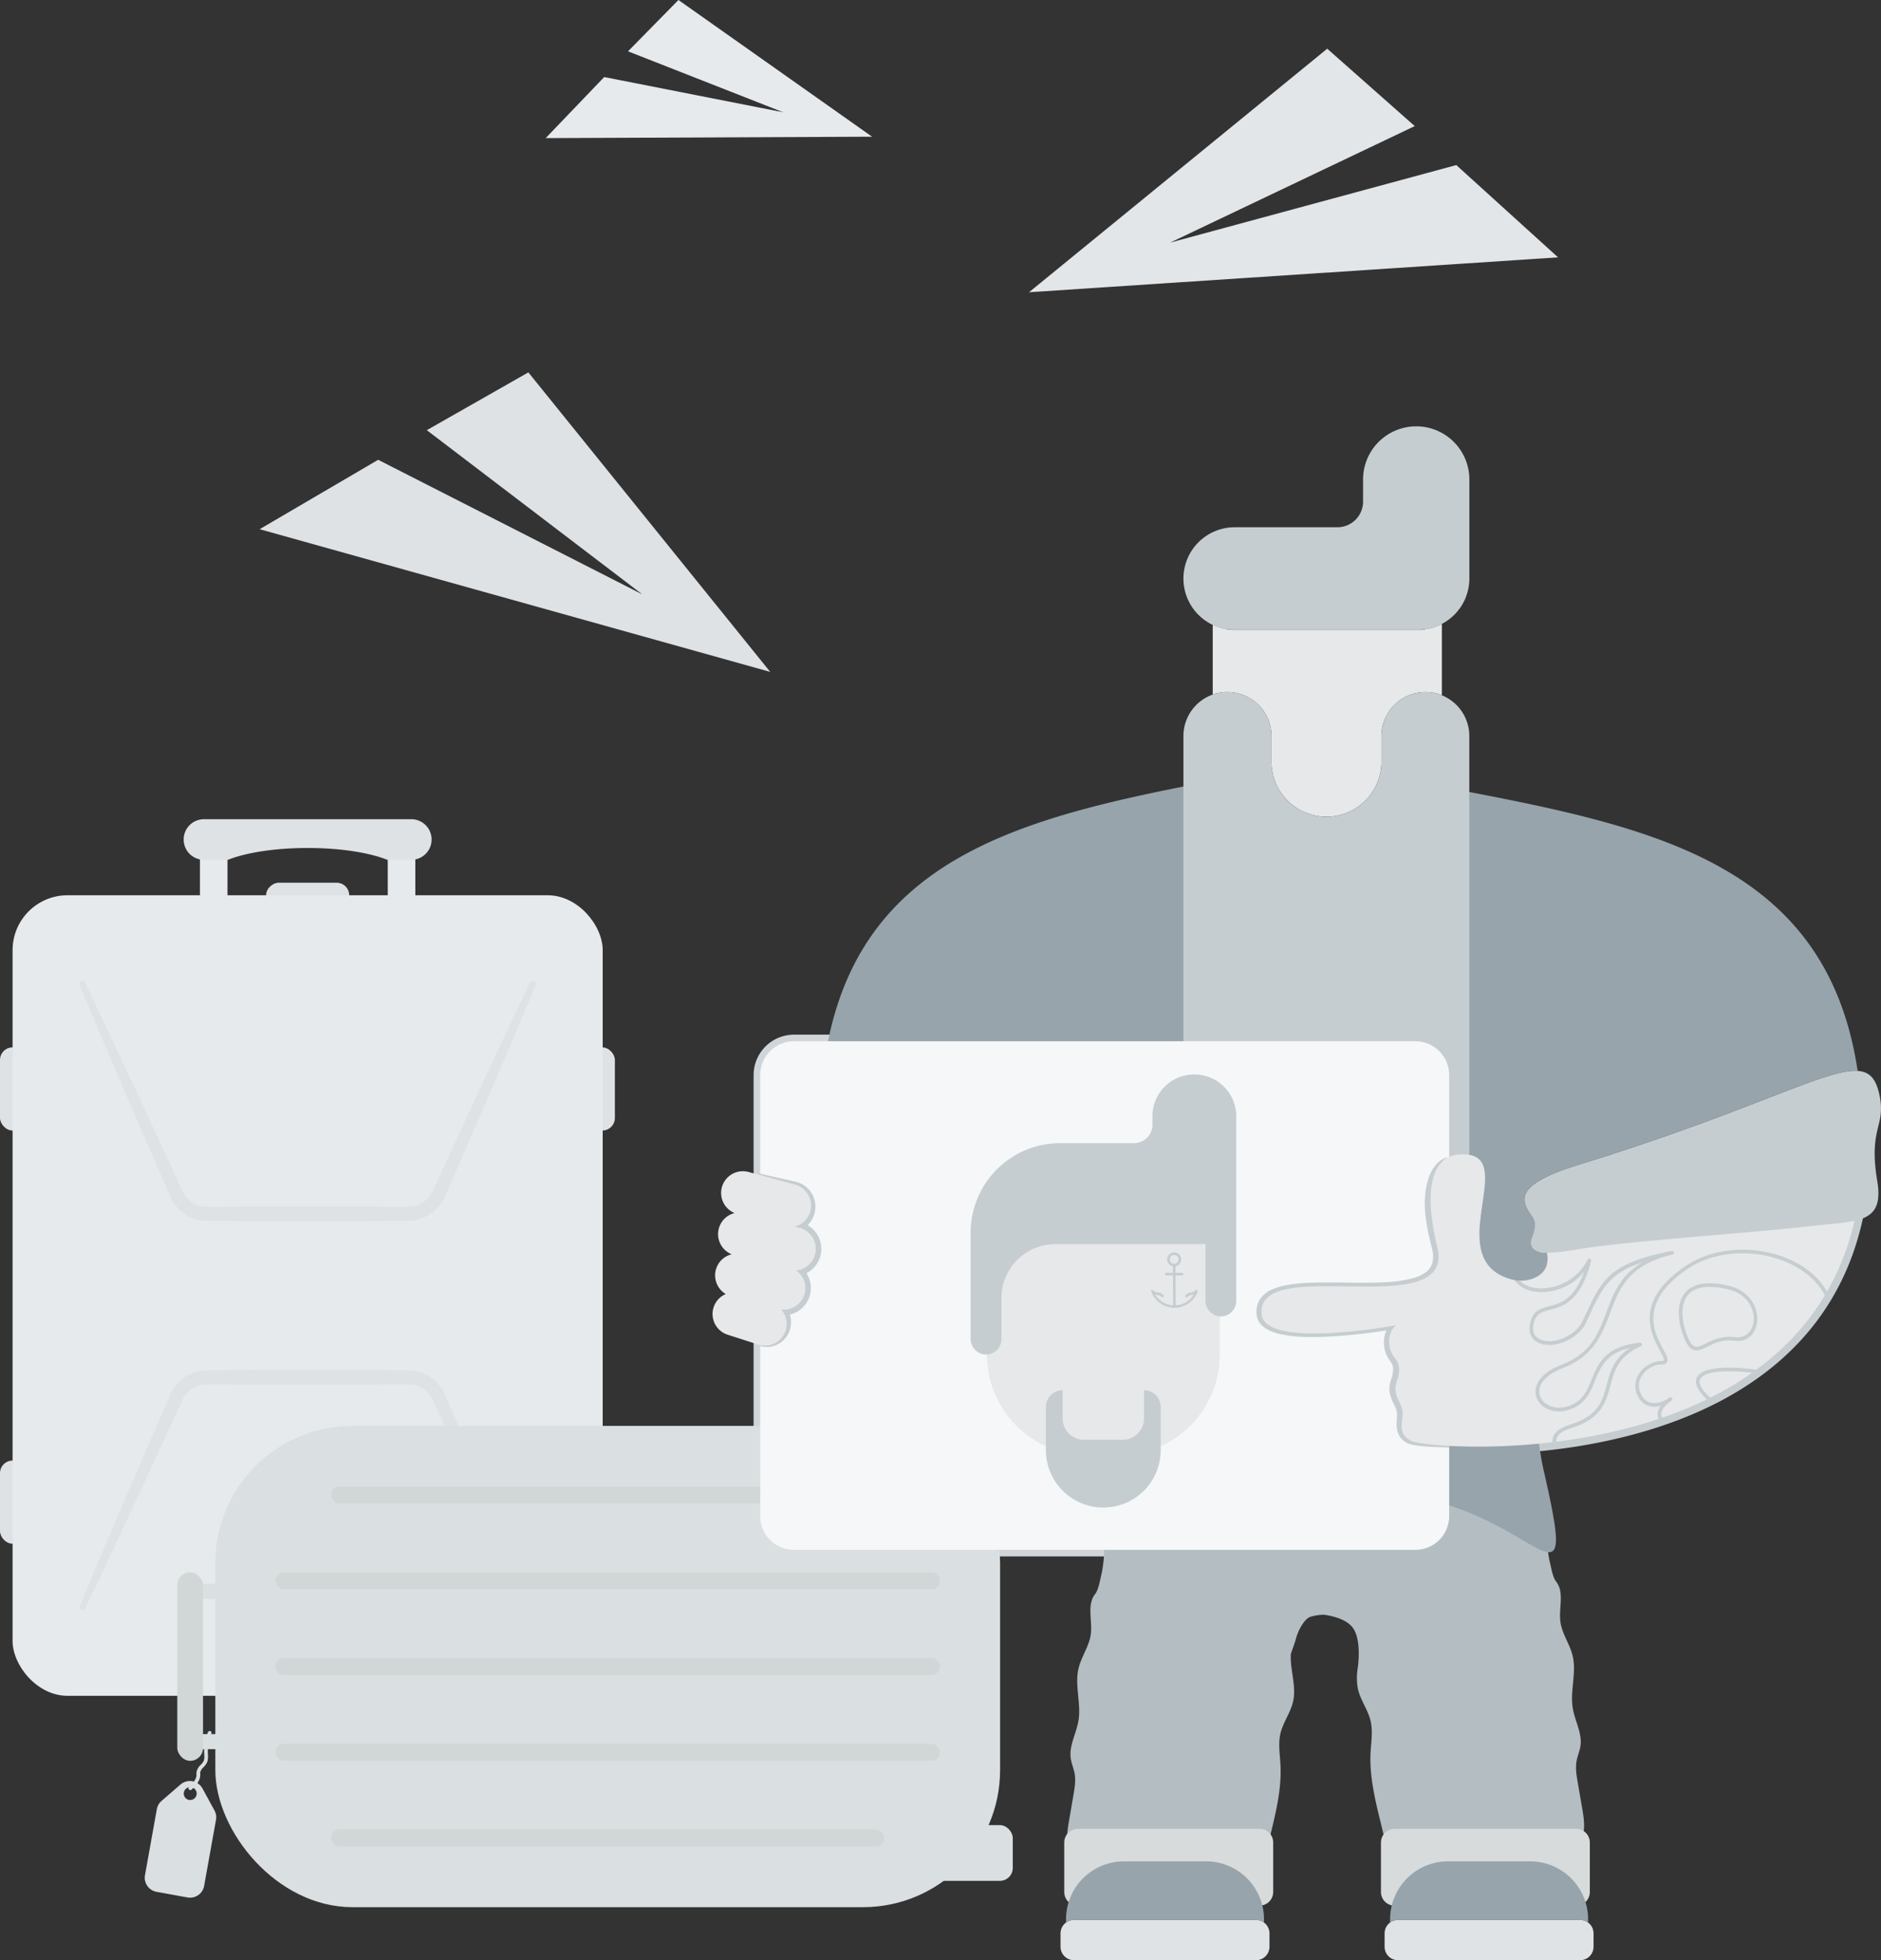 <svg xmlns="http://www.w3.org/2000/svg" viewBox="0 0 1001.52 1043.75"><rect x="0" y="0" width="1001.52" height="1043.75" fill="#333333" stroke="none"/><defs><style>.cls-3{fill:#e6eaed}.cls-4{fill:#dee2e5}.cls-5{fill:#c5cdd0}.cls-6{fill:#97a4ac}.cls-7{fill:#e7e8ea}.cls-8{fill:#dfe3e6}.cls-9{fill:#d7dbdb}.cls-10{fill:#dadfe1}.cls-11{fill:#d1d7d7}</style></defs><g><g><path fill="#d0d5d9" d="M753.61 828.71H422.75a21.53 21.53 0 01-21.5-21.5V572.4a21.52 21.52 0 0121.5-21.5h330.86a21.52 21.52 0 0121.5 21.5v234.81a21.53 21.53 0 01-21.5 21.5zM422.75 557.9a14.52 14.52 0 00-14.5 14.5v234.81a14.52 14.52 0 0014.5 14.5h330.86a14.52 14.52 0 0014.5-14.5V572.4a14.52 14.52 0 00-14.5-14.5z"/><path fill="#b4bdc2" d="M842.39 962.63l-2.34-13.58c-.64-3.75-1.29-7.58-.63-11.32.5-2.8 1.71-5.45 2.1-8.28.92-6.75-3-13.17-4.11-19.89-1.57-9.25 2.12-18.91-.09-28-1.5-6.21-5.63-11.64-6.49-18-1-7.29 2.26-15.74-2.31-21.5-1.93-2.43-2.74-8.12-3.51-11.12a70.18 70.18 0 01-1.33-12.4 105.22 105.22 0 00-.35-10.8c-.27-3.25-6.76-32.14-8.93-34.1-11.59-10.41-20.52-12-36-14-5.79-.73-11.64 0-17.47.26-9.62.41-19.44-.52-28.72 2s-18.22 9.78-18.84 19.38c-.59 9.24 6.46 17.41 7.09 26.65a23.53 23.53 0 01-.17 4.52c-6.48-2.08-13.48-1.84-20.3-2.15a53.31 53.31 0 00-8.09-.05c2-7.52 6.84-14.53 6.33-22.29-.62-9.6-9.55-16.85-18.83-19.38s-19.11-1.61-28.72-2c-5.83-.24-11.68-1-17.47-.26-15.46 1.94-24.39 3.55-36 14-2.18 2-8.66 30.85-8.93 34.1a105.22 105.22 0 00-.35 10.8 70 70 0 01-1.34 12.4c-.77 3-1.58 8.69-3.5 11.12-4.57 5.76-1.33 14.21-2.32 21.5-.86 6.33-5 11.76-6.49 18-2.2 9.13 1.49 18.79-.08 28-1.14 6.72-5 13.14-4.11 19.89.39 2.83 1.6 5.48 2.1 8.28.65 3.74 0 7.57-.64 11.32l-2.34 13.58c-.93 5.45-1.85 11.19.06 16.38 2.37 6.46 8.7 10.71 15.21 13s13.46 2.94 20.09 4.83c5.84 1.67 11.47 4.28 17.51 5 7 .78 14-1.1 20.81-3l25.17-6.91a4.57 4.57 0 004.14-4.27q2.16-8.85 4.3-17.69c2.94-12.07 5.89-24.35 5.28-36.76-.28-5.69-1.3-11.48 0-17 1.41-5.91 5.38-11 6.71-16.91 1.64-7.28-.88-14.79-1.22-22.25 0-1-.05-1.95 0-2.92.78-2.62 1.9-5.21 2.89-8.82s4.22-10.16 7.71-11.18c2.16-.64 5.8-1.31 8-.94 5.66 1 12.48 3 15.21 8.05 3.11 5.74 2.43 15.17 2 18.91l-.21 1.59a31.73 31.73 0 00.15 10.87c1.34 5.93 5.3 11 6.71 16.91 1.33 5.55.31 11.34 0 17-.61 12.41 2.34 24.69 5.28 36.76l4.29 17.69a6.16 6.16 0 001.29 2.91 6 6 0 002.86 1.36l25.16 6.91c6.8 1.87 13.81 3.75 20.81 3 6.05-.68 11.68-3.29 17.52-5 6.63-1.89 13.57-2.58 20.08-4.83s12.85-6.5 15.22-13c2.01-5.18 1.09-10.92.15-16.37z"/><path d="M206.46 443.27h14.67v45.51h-14.67zM106.46 443.27h14.67v45.51h-14.67z" class="cls-3"/><rect width="13.39" height="44.27" y="777.67" class="cls-4" rx="6.7"/><rect width="13.39" height="44.27" y="557.67" class="cls-4" rx="6.7"/><rect width="13.39" height="44.27" x="314" y="557.67" class="cls-4" rx="6.7"/><rect width="13.39" height="44.27" x="157.1" y="454.55" class="cls-4" rx="6.7" transform="rotate(-90 163.795 476.685)"/><rect width="314.2" height="426.24" x="6.7" y="476.68" class="cls-3" rx="29.23"/><path d="M285.24 524.5q-9.48 22.68-19.18 45.28l-9.68 22.6-9.81 22.54-9.85 22.6a21.23 21.23 0 01-10.15 10.33 21.4 21.4 0 01-7.1 2c-.61.09-1.23.08-1.85.11s-1.05 0-1.58 0L213 650c-16.39.14-32.78.17-49.16.21s-32.78-.07-49.17-.2h-4.66c-.59 0-1.24 0-1.85-.12a21.4 21.4 0 01-7.1-2 21.23 21.23 0 01-10.15-10.33L81 614.92l-9.8-22.55-9.67-22.61q-9.7-22.59-19.15-45.29a1.59 1.59 0 012.89-1.3q10.62 22.19 21 44.46l10.47 22.27L87 612.23l10.3 22.26a14.58 14.58 0 002.85 4 15.22 15.22 0 004 2.76 14.13 14.13 0 004.68 1.25c.4.06.81 0 1.22.06h4.56c16.39-.14 32.78-.17 49.17-.2s32.77.07 49.16.2H217.5c.41 0 .82 0 1.22-.06a14.25 14.25 0 004.69-1.25 15.33 15.33 0 004-2.76 14.74 14.74 0 002.85-4l10.26-22.27 10.28-22.33 10.4-22.28q10.36-22.29 21-44.47a1.66 1.66 0 013 1.36zM282.22 856.46q-10.59-22.19-21-44.47l-10.4-22.28-10.28-22.33-10.26-22.26a14.58 14.58 0 00-2.85-4 15.09 15.09 0 00-4-2.76 14.26 14.26 0 00-4.69-1.26c-.4-.06-.81 0-1.22-.06s-1 0-1.48 0h-3.08c-16.39.14-32.78.17-49.16.21s-32.78-.07-49.17-.2h-4.56c-.41 0-.82 0-1.22.06a14.14 14.14 0 00-4.68 1.26 15 15 0 00-4 2.76 14.53 14.53 0 00-2.85 4L87 767.38 76.74 789.7 66.33 812Q56 834.26 45.3 856.43a1.58 1.58 0 01-2.89-1.29q9.47-22.7 19.15-45.3l9.67-22.6L81 764.69l9.84-22.61A21.23 21.23 0 01101 731.75a21.39 21.39 0 017.1-2c.61-.09 1.23-.09 1.85-.12s1 0 1.59 0h3.07c16.39-.14 32.78-.16 49.17-.2s32.77.07 49.16.2h4.66c.58 0 1.24 0 1.85.12a21.39 21.39 0 017.1 2 21.23 21.23 0 0110.15 10.33l9.85 22.6 9.81 22.55 9.68 22.6q9.72 22.57 19.18 45.28a1.65 1.65 0 01-3 1.35z" class="cls-4"/><path d="M786.77 774.28c-18.57 0-33-1.55-37-3.37-8.63-4-7.67-11.87-7.15-16.11a19.2 19.2 0 00.2-2.37 13.42 13.42 0 00-1.54-4.55 20.72 20.72 0 01-2.22-7 17.17 17.17 0 011.08-7.31 10.86 10.86 0 00.75-5.13 5.06 5.06 0 00-1.39-2.81 25.06 25.06 0 01-1.43-2.07 16.8 16.8 0 01-2.32-7.34A17.6 17.6 0 01736 711c-5.45.82-13.1 1.83-21.31 2.48-21.73 1.72-35.54.06-42.23-5.08a11.6 11.6 0 01-4.75-8.44 14.1 14.1 0 013.7-11.16c7.81-8.29 26.21-8 45.68-7.75 17.61.26 37.59.54 43.25-6.59 1.75-2.2 2.1-5.28 1.07-9.42-4-16.13-6.78-37.6 2.79-48.3 3-3.33 8.55-7 18.21-5.75a13.18 13.18 0 019.19 4.94c4.47 5.9 3.11 15.34 1.67 25.34-.48 3.33-1 6.77-1.27 10.13-1.19 13.42.93 23 15.18 26.34 2.73.63 8 .1 10.88-2.55 1.68-1.55 2.28-3.71 1.83-6.61v-.34L820 663h4.09a104.23 104.23 0 0016.12-1.88c14.73-2.55 47.39-5.36 76.2-7.84 17.8-1.53 34.62-3 44.8-4.16 3.61-.42 6.93-.73 10.15-1a130 130 0 0015.24-2l6.23-1.43-1.44 6.22c-9.23 40-32.88 71.05-70.29 92.29-34.65 19.68-74.5 26.92-101.83 29.53-11.4 1.11-22.54 1.55-32.5 1.55zm-23.62-76.36L745.7 709c-.17.15-2.41 2.06-2 6.5a9 9 0 001.2 4c.29.48.64.94 1 1.43a12.6 12.6 0 012.94 6.81 18.64 18.64 0 01-1.11 8.41 9.28 9.28 0 00-.7 4.15 14.26 14.26 0 001.51 4.3 19.7 19.7 0 012.27 7.65 25 25 0 01-.26 3.58c-.55 4.51-.47 6.49 2.56 7.88 3.23 1.41 29.94 4.54 65.33 1.15C870.13 759.85 958.94 739 982.07 655c-3.05.41-6.38.72-10 1.07-3.17.3-6.45.61-10 1-10.3 1.19-27.17 2.64-45 4.18-28.65 2.46-61.12 5.26-75.52 7.75-5.58 1-10 1.56-13.49 1.83a14.08 14.08 0 01-4.55 10.17c-4.87 4.51-13 5.67-18.13 4.47-21.46-5-22.45-22.25-21.34-34.83.32-3.58.83-7.13 1.32-10.57 1.14-7.93 2.32-16.13-.13-19.36-.48-.64-1.41-1.53-3.86-1.85-5-.67-8.71.37-11.2 3.15-5.56 6.23-5.92 21.18-1 41 1.65 6.61.78 12.1-2.56 16.32-8.11 10.22-28.28 9.94-49.63 9.62-16.1-.22-34.36-.49-39.74 5.23a6.12 6.12 0 00-1.55 5.08 3.53 3.53 0 001.65 2.69c9.12 7 44.9 3.56 65.31-.26z" class="cls-5"/><path d="M781.89 421.6v193.33c13.77 1.81 7.6 19.3 6.14 36.09-1.2 13.48.64 26.51 18.26 30.58 5.79 1.35 19.52-1 17.56-13.65v-.91c-5.41 0-7.32-1.39-8.39-3.64-1.72-3.67 3.74-8.28 1.07-14.3a9.89 9.89 0 00-1-1.74c-5.52-8-10.2-16.39 24.93-27.22 92.2-28.41 131.51-51.2 148.62-50-16.24-108.25-105.53-128.98-207.19-148.54zM646.37 415.6v193.33c-13.77 1.81-7.6 19.3-6.14 36.09 1.2 13.48-.64 26.51-18.26 30.58-5.78 1.35-19.51-1-17.56-13.65v-.91c5.41 0 7.33-1.39 8.39-3.64 1.72-3.67-3.74-8.28-1.07-14.3a9.89 9.89 0 011-1.74c5.52-8 10.2-16.39-24.93-27.22-92.2-28.41-131.51-51.2-148.62-50 16.24-108.25 105.53-128.98 207.19-148.54z" class="cls-6"/><path d="M782.35 303.13V308a27.28 27.28 0 01-14.64 24.19c-.23.13-.48.24-.71.36s-.49.24-.73.34a7 7 0 01-.75.32c-.26.12-.53.22-.8.33l-.71.25c-.57.2-1.16.39-1.75.55l-.6.15-.8.19c-.25.06-.51.11-.76.15s-.76.14-1.14.2l-.86.11-.46.05h-.07c-.38 0-.76.06-1.14.08s-.94 0-1.41 0h-97.59c-.85 0-1.7 0-2.54-.12a4.57 4.57 0 01-.52-.05c-.28 0-.57-.06-.85-.11l-.52.01-1.17-.21c-.28-.06-.55-.12-.83-.2s-.49-.11-.74-.18-.57-.16-.86-.25l-.22-.07c-.36-.1-.71-.23-1.07-.36l-.34-.12-.9-.36c-.39-.16-.78-.34-1.16-.51a27.63 27.63 0 01-7.61-5.38 27.32 27.32 0 0119.32-46.63h54.65A13.66 13.66 0 00725.75 267v-11.7a28.3 28.3 0 0156.6 0v47.8z" class="cls-5"/><path d="M767.71 332.2v38a10.65 10.65 0 00-1-.39 30 30 0 00-2.13-.64c-.36-.09-.72-.17-1.09-.24a11.94 11.94 0 00-1.22-.21c-.7-.1-1.4-.17-2.12-.21h-1.2a23.42 23.42 0 00-23.42 23.41v13.66a29.28 29.28 0 01-58.56 0V391.9a23.42 23.42 0 00-23.42-23.41h-1.14l-1 .07-.64.07-.56.06-.61.1-.23.05a5.5 5.5 0 00-.77.15l-.29.07a3.85 3.85 0 00-.73.17 19.27 19.27 0 00-1.87.57v-37.1c.38.17.77.35 1.16.51l.9.36.34.12c.35.13.71.25 1.07.36l.22.07c.29.09.57.18.86.25s.49.13.74.18.55.14.83.2l1.17.25.51.08c.28 0 .57.08.85.11a4.36 4.36 0 00.52.05c.84.08 1.69.12 2.54.12h98.99c.41 0 .76 0 1.14-.08h.07l.46-.05.92-.23c.38-.06.76-.12 1.14-.2a6.38 6.38 0 00.76-.15l.8-.19.6-.15c.59-.16 1.18-.35 1.75-.55a7.41 7.41 0 00.71-.25c.27-.11.54-.21.8-.33a7 7 0 00.75-.32c.24-.1.48-.21.73-.34s.44-.19.67-.32z" class="cls-7"/><path d="M564.67 1031.53v5a7.18 7.18 0 007.19 7.17h96.88a7.17 7.17 0 007.18-7.17v-7.11a7.16 7.16 0 00-2.92-5.78 7.07 7.07 0 00-4.26-1.4h-96.88a7.09 7.09 0 00-4.26 1.4 7.17 7.17 0 00-2.93 5.78z" class="cls-8"/><path d="M566.65 990.45v16.89a7.3 7.3 0 005.1 7 30.81 30.81 0 0127.67-17.24h43.74a30.82 30.82 0 0127.84 17.52 7.28 7.28 0 006.9-7.28V981a7.26 7.26 0 00-3.55-6.25 7.14 7.14 0 00-3.74-1h-96.67a7.11 7.11 0 00-3.06.68 7.27 7.27 0 00-4.23 6.61z" class="cls-9"/><path d="M567.6 1021.9v1.79a7.09 7.09 0 014.26-1.4h96.88a7.07 7.07 0 014.26 1.4v-1.79a30.84 30.84 0 00-30.83-30.83h-43.74a30.84 30.84 0 00-30.83 30.83z" class="cls-6"/><path d="M848.47 1031.53v5a7.18 7.18 0 01-7.18 7.17H744.4a7.17 7.17 0 01-7.18-7.17v-7.11a7.14 7.14 0 012.93-5.78 7 7 0 014.25-1.4h96.89a7.06 7.06 0 014.25 1.4 7.14 7.14 0 012.93 5.78z" class="cls-8"/><path d="M846.49 990.45v16.89a7.29 7.29 0 01-5.1 7 30.81 30.81 0 00-27.67-17.24H770a30.83 30.83 0 00-27.82 17.55 7.29 7.29 0 01-6.9-7.28V981a7.28 7.28 0 013.55-6.25 7.2 7.2 0 013.74-1h96.63a7.15 7.15 0 013.07.68 7.26 7.26 0 014.22 6.61z" class="cls-9"/><path d="M845.54 1021.9v1.79a7.06 7.06 0 00-4.25-1.4H744.4a7 7 0 00-4.25 1.4v-1.79A30.81 30.81 0 01771 991.07h43.74a30.84 30.84 0 0130.83 30.83zM599.66 666.12c15.6 46.12-7.78 117.74-8 141.38-.17 16.11 19 .2 45.77-4.61 27.33-4.92 85-21.49 144.49 2.38 42.71 17.14 55.82 46.46 40.14-21.69-9.92-43.07-4.63-130.83-4.63-130.83L602.87 639z" class="cls-6"/><path d="M767.71 370.21l-1-.39c-.36-.13-.71-.24-1.06-.34s-.71-.21-1.07-.3-.72-.17-1.09-.24-.8-.16-1.22-.21c-.7-.1-1.41-.17-2.12-.21h-1.2a23.42 23.42 0 00-23.42 23.41v13.66a29.28 29.28 0 01-58.56 0V391.9a23.42 23.42 0 00-23.42-23.41h-1.14l-1 .07-.64.07-.56.06-.61.1-.23.05-.77.15-.29.07a6.41 6.41 0 00-.73.17c-.64.17-1.26.36-1.87.58a23.45 23.45 0 00-15.61 22.06v246.84c0 1.3 0 2.59.1 3.87a2.83 2.83 0 000 .29c.06 1.08.13 2.16.23 3.23a76.72 76.72 0 001.19 7.92 75.71 75.71 0 0010.88 26.38 76.53 76.53 0 0018.11 19.23l.08.06q2.87 2.14 5.93 4l.17.1q1.51.92 3.09 1.77h.09c1 .56 2.07 1.09 3.13 1.6l.13.07c1 .5 2.1 1 3.17 1.43l.39.16c2.11.89 4.28 1.68 6.48 2.38l.55.17c1.09.33 2.18.65 3.29.93l.23.06c1 .26 2.09.5 3.14.73l.6.12c1.09.22 2.2.42 3.31.59l.6.09c1 .15 2 .28 3.08.39h.47c1.12.12 2.25.2 3.39.26h.76c1.16 0 2.33.09 3.5.09 1.18 0 2.36 0 3.53-.09h.66c1.15-.07 2.3-.15 3.43-.26h.45c1.17-.13 2.33-.27 3.47-.44h.07c1.19-.19 2.38-.4 3.56-.64l.33-.07c1.08-.22 2.15-.46 3.22-.73a73.53 73.53 0 007.39-2.28l.14-.05c2.26-.83 4.46-1.77 6.61-2.8l.24-.11c.88-.43 1.77-.87 2.64-1.33a76.09 76.09 0 0040.39-67.21V391.9a23.39 23.39 0 00-14.61-21.69z" class="cls-5"/><rect width="8" height="100.42" x="143.8" y="797.12" class="cls-10" rx="4" transform="rotate(90 147.8 847.33)"/><rect width="8" height="100.42" x="143.8" y="877.12" class="cls-10" rx="4" transform="rotate(90 147.8 927.33)"/><rect width="74.86" height="29.67" x="464.38" y="971.77" class="cls-10" rx="6.85"/><rect width="417.84" height="256.25" x="114.65" y="759.21" class="cls-10" rx="73.01"/><rect width="353.74" height="9.13" x="146.69" y="882.77" class="cls-11" rx="4.56"/><rect width="353.74" height="9.13" x="146.69" y="837.12" class="cls-11" rx="4.56"/><rect width="294.4" height="9.13" x="176.36" y="791.48" class="cls-11" rx="4.56"/><rect width="353.74" height="9.13" x="146.69" y="928.41" class="cls-11" rx="4.56"/><rect width="294.4" height="9.13" x="176.36" y="974.05" class="cls-11" rx="4.56"/><rect width="13.69" height="100.42" x="94.4" y="837.12" class="cls-11" rx="6.85"/><path d="M114.21 964l-6.4-11.74a7.63 7.63 0 00-11.71-2.1L86 958.89a7.69 7.69 0 00-2.5 4.41l-6.31 35.13a7.63 7.63 0 006.16 8.85l16.48 3a7.62 7.62 0 008.86-6.16L115 969a7.62 7.62 0 00-.79-5zm-13.54-5.63a3.44 3.44 0 114-2.78 3.44 3.44 0 01-4 2.74z" class="cls-10"/><path d="M101.36 953.1a1 1 0 01-.69-1.73c2-1.92 3.81-3.83 3.94-6.15v-.61a6.55 6.55 0 01.07-1.31 7.37 7.37 0 012.21-3.65 7.79 7.79 0 001.62-2.19 7.35 7.35 0 00.22-3.18v-.58a25.57 25.57 0 012-11.42 1 1 0 011.31-.53 1 1 0 01.52 1.32 23.75 23.75 0 00-1.87 10.53v.56a9.24 9.24 0 01-.36 4 9.35 9.35 0 01-2 2.81 5.64 5.64 0 00-1.71 2.63 5.74 5.74 0 000 1v.74c-.17 3-2.34 5.37-4.56 7.49a1 1 0 01-.7.27z" class="cls-10"/><path fill="#f5f7f8" d="M753.61 825.21H422.75a18 18 0 01-18-18V572.4a18 18 0 0118-18h330.86a18 18 0 0118 18v234.81a18 18 0 01-18 18z"/><path d="M1000.78 583.4c3.33 16.56-6 16.86-1.26 45.41 2.36 14.15-2.21 19-12.07 21.22-6.47 1.49-15.23 1.88-25.82 3.11-26.7 3.09-97.15 7.87-120.79 12-7.88 1.35-13.25 2-17 1.94-5.41 0-7.33-1.39-8.39-3.64-1.72-3.67 3.74-8.28 1.07-14.3a9.89 9.89 0 00-1-1.74c-5.51-8-10.2-16.39 24.93-27.22 92.2-28.41 131.51-51.2 148.62-50 6.67.46 9.93 4.51 11.71 13.22zM771.61 770.69c-3.65-.06-8-.2-11.7-.47-1.83-.14-3.67-.31-5.52-.57-.92-.13-1.85-.28-2.82-.51a9.34 9.34 0 01-1.55-.48 12.83 12.83 0 01-1.39-.69 9.46 9.46 0 01-4.27-4.94 15.31 15.31 0 01-.74-6.18 28.64 28.64 0 00.16-5 17.17 17.17 0 00-1.69-4.38 22.18 22.18 0 01-2.14-5.71 13.33 13.33 0 01-.14-3.38 14.31 14.31 0 01.63-3.19 21.71 21.71 0 001.25-4.75 13 13 0 000-2.25 5 5 0 00-.47-1.78 13.34 13.34 0 00-1.25-2 18.79 18.79 0 01-1.62-2.65 15.71 15.71 0 01-1.46-6.13 15.24 15.24 0 01.88-6.2 12.49 12.49 0 011.49-2.85 12.07 12.07 0 011-1.27c.19-.19.38-.39.59-.58a2.13 2.13 0 01.78-.54l1.41 3.35c-10.05 1.8-20.16 3-30.33 3.78-5.08.38-10.18.62-15.31.57a76.08 76.08 0 01-15.47-1.5 25.65 25.65 0 01-7.65-2.86 12 12 0 01-3.38-2.94 9.07 9.07 0 01-1.81-4.4 14.45 14.45 0 01.16-4.4 11.45 11.45 0 011.72-4.19 15.19 15.19 0 016.8-5.24 36 36 0 017.72-2.19 75.76 75.76 0 017.73-.93c5.14-.38 10.24-.42 15.32-.41 10.14 0 20.24.43 30.18-.19a62 62 0 0014.43-2.33 19.76 19.76 0 006.08-3 9.53 9.53 0 003.44-5 14.33 14.33 0 000-6.52c-.21-1.08-.56-2.36-.86-3.61l-.87-3.75a87.09 87.09 0 01-2.27-15.33 51.59 51.59 0 01.25-7.85 37.42 37.42 0 011.63-7.78 21.44 21.44 0 013.8-7.07 13 13 0 016.49-4.33 14.8 14.8 0 00-4.84 5.45 22.85 22.85 0 00-2.18 6.79 46.73 46.73 0 00-.59 7.2c0 2.43.12 4.87.3 7.31a144.7 144.7 0 001.85 14.7c.23 1.23.47 2.45.75 3.66s.57 2.38.85 3.78a18.72 18.72 0 01-.14 8.51 13.93 13.93 0 01-5 7.27 24.07 24.07 0 01-7.44 3.69 66.46 66.46 0 01-15.4 2.48c-10.26.59-20.4.13-30.47.06-5 0-10 0-15 .33s-9.9 1-14.19 2.75a11.32 11.32 0 00-5.11 3.8 7.72 7.72 0 00-1.15 2.77 11.46 11.46 0 00-.18 1.56 13.57 13.57 0 00.05 1.59 6.26 6.26 0 003.35 4.54 22.26 22.26 0 006.49 2.43 71.85 71.85 0 0014.67 1.47c5 .07 10-.13 15-.49 10-.75 20-2 29.88-3.77l1.35 3.18c0 .12-.15.22-.25.35l-.36.39a8.14 8.14 0 00-.64.9 8.3 8.3 0 00-.93 2 12.41 12.41 0 00.91 8.93 15.09 15.09 0 001.34 1.93 17.23 17.23 0 011.77 2.57 10.09 10.09 0 011.08 3.43 18 18 0 01.11 3.2 24.81 24.81 0 01-1.37 5.82 9.26 9.26 0 00-.38 4.22 21.21 21.21 0 001.61 4.51 19.44 19.44 0 011.78 5.92 11.13 11.13 0 010 1.73c0 .54-.1 1-.17 1.51l-.43 2.66a11.48 11.48 0 00.07 4.62 6 6 0 002.48 3.36 11.27 11.27 0 001 .61 5.69 5.69 0 001 .4 25.53 25.53 0 002.51.65c1.73.38 3.51.69 5.29 1 3.57.54 7.83 1 11.44 1.31z" class="cls-5"/><path d="M788 651c-1.2 13.48.64 26.51 18.26 30.58 5.79 1.35 19.52-1 17.56-13.65v-.91c3.72 0 9.09-.59 17-1.94 23.64-4.09 94.09-8.87 120.79-12 10.59-1.23 19.35-1.62 25.82-3.11-20.05 86.9-106.07 112.77-168.6 118.74-35.4 3.39-63.27.4-67.39-1.5-7.62-3.51-4.5-11-4.62-15s-3.44-7.72-3.77-11.74c-.42-5.06 2.39-6.68 1.82-12.5-.31-3.07-2-4.28-3.38-6.57a12.83 12.83 0 01-1.76-5.65c-.7-7.08 3.64-10.15 3.64-10.15s-70.24 13.18-71.68-6.06c-2.43-32.45 103.81 5.51 93.59-35.59-6.93-27.88-4.89-51.95 16.59-49.11 13.79 1.9 7.62 19.39 6.13 36.16z" class="cls-7"/><path d="M404.86 715.66a10.77 10.77 0 006.55-1.2 10.07 10.07 0 004.31-4.55 9.46 9.46 0 00.74-5.84 9 9 0 00-2.69-4.82 2.82 2.82 0 011.68-4.88l.88-.06a8.65 8.65 0 005.34-1.26 8.52 8.52 0 003.69-9.7 8.72 8.72 0 00-3.17-4.49 3 3 0 01-.65-4.19 2.94 2.94 0 011.95-1.19h.15a8.71 8.71 0 005.58-2.9 8.58 8.58 0 00-3-13.47c-.25-.1-.5-.2-.76-.28l-.38-.12-.51-.14-2.09-.57a3 3 0 01-.13-5.75h.15a8.91 8.91 0 006.75-6.18 9.46 9.46 0 00-2.47-9.45 9.76 9.76 0 00-2.12-1.6 13 13 0 00-2.66-1.12l-5.94-2-11.9-3.9.32-1.14 12.2 2.77 6.11 1.38a15.92 15.92 0 013.27 1 13.61 13.61 0 017.82 15.08 14.16 14.16 0 01-3.37 6.75A14.6 14.6 0 01424 656v-5.8l2.1.57.53.15.65.2c.44.14.86.3 1.28.48a14.57 14.57 0 01-4.29 27.84l1.45-5.41a14.69 14.69 0 015.39 7.61 14.51 14.51 0 01-6.28 16.53 14.63 14.63 0 01-9.08 2.13l2.57-4.95a14.37 14.37 0 012.88 8.32 13.61 13.61 0 01-2.47 8.05 12.84 12.84 0 01-6.43 4.82 12.36 12.36 0 01-7.65.11z" class="cls-5"/><path d="M425.78 653.77l-2.56-.69a11.57 11.57 0 00.09-22.35L398.5 624a11.57 11.57 0 00-7.38 21.88 11.56 11.56 0 00-8.38 8.19 11.57 11.57 0 006.82 13.76 11.56 11.56 0 00-3.13 21.17 11.56 11.56 0 00-6.48 7.09 11.57 11.57 0 007.47 14.56l16.33 5.26a11.57 11.57 0 0014.56-7.47 11.56 11.56 0 00-2.31-11.15 11.55 11.55 0 008-20.85 11.57 11.57 0 001.82-22.67zM525.46 636.91h124v84.21a53.79 53.79 0 01-53.79 53.79h-16.42a53.79 53.79 0 01-53.79-53.79v-84.21z" class="cls-7"/><path d="M635.86 572.09a22.25 22.25 0 00-22.25 22.25v4.46a9.86 9.86 0 01-9.86 9.86H564.5a47.69 47.69 0 00-47.69 47.69v56.43a8.33 8.33 0 007 8.33 8.17 8.17 0 009.38-8.07v-21.87a28.77 28.77 0 0128.77-28.77h79.87v30.07a8.33 8.33 0 007 8.33 8.17 8.17 0 009.38-8.08v-98.38a22.25 22.25 0 00-22.35-22.25zM609.13 740.19v15a11.43 11.43 0 01-11.43 11.43h-20.48a11.43 11.43 0 01-11.43-11.43v-15a8.91 8.91 0 00-8.91 8.91v23a30.58 30.58 0 0030.58 30.58A30.58 30.58 0 00618 772.13v-23a8.91 8.91 0 00-8.91-8.91z" class="cls-5"/><path d="M637.68 687.6v-.15a.4.4 0 000-.11.33.33 0 000-.14.35.35 0 000-.11.76.76 0 00-.08-.11.81.81 0 00-.09-.1l-.09-.05h-.25a.38.38 0 00-.15 0H636.78a.71.71 0 00-.09.07l-.12.1a3.66 3.66 0 01-2.35 1.12 5.11 5.11 0 00-3 1.48.68.68 0 00.07 1l.12.08a.68.68 0 00.84-.16 3.93 3.93 0 012.31-1c.33-.07.68-.15 1-.26A11.81 11.81 0 01626 695l-.08-15.94h3.57a.69.69 0 000-1.37h-3.57v-3.49a3.75 3.75 0 003-3.68 3.73 3.73 0 10-5.49 3.31 3.8 3.8 0 001.09.37v3.5h-3.57a.68.68 0 00-.32 1.28.66.66 0 00.32.08h3.58l.08 15.95a11.8 11.8 0 01-9.53-5.78c.35.1.7.18 1 .25a3.91 3.91 0 012.32 1 .67.67 0 001 .07.68.68 0 00.07-1 5.16 5.16 0 00-3.07-1.45 3.71 3.71 0 01-2.36-1.09.43.43 0 00-.1-.09l-.11-.08h-.25a.22.22 0 00-.11 0 .39.39 0 00-.15 0l-.09.06h-.1a.94.94 0 00-.1.1.86.86 0 01-.07.1.5.5 0 000 .13.53.53 0 000 .12.3.3 0 000 .13.36.36 0 000 .14 13.16 13.16 0 0024.81-.13zm-14.85-17a2.36 2.36 0 013.48-2.09 2.6 2.6 0 01.54.4 2.36 2.36 0 01-1.65 4 2.36 2.36 0 01-2.37-2.33z" class="cls-5"/><path d="M219 436.18H108.59A10.81 10.81 0 0097.79 447a10.8 10.8 0 0010.8 10.8h12.79c9.54-3.81 25-6.3 42.42-6.3s32.87 2.49 42.41 6.3H219a10.8 10.8 0 0010.8-10.8 10.81 10.81 0 00-10.8-10.82z" class="cls-4"/><path d="M890 666.09c-33 6.41-37.13 15.36-45.44 33.19q-1 2.15-2.1 4.47c-3.18 6.69-14.46 12.53-22.08 9.57-3.77-1.48-5-4.88-3.43-9.84 1.31-4.27 4.27-5 8.36-6.12 6.87-1.81 16.29-4.29 21.91-26.12a1 1 0 00-1.81-.69A28 28 0 01819.9 686c-4.5-.2-8.22-1.64-10.6-4a14.17 14.17 0 01-2.78-.3c2.55 3.7 7.34 6 13.3 6.25a29.67 29.67 0 0023.63-10.82c-5.3 14.89-12.61 16.81-18.61 18.39-4.16 1.1-8.09 2.13-9.72 7.43-1.83 5.93-.15 10.39 4.59 12.23 8.71 3.4 21-3.07 24.55-10.54.74-1.56 1.43-3.05 2.1-4.49 6.46-13.85 10.33-22.16 28.23-28.11-11.87 6.91-15.62 16.92-19.28 26.68-4.21 11.24-8.19 21.86-24 28C820.2 731 818 736.8 817.6 739.88a9.87 9.87 0 004.58 9.31c4.52 3.08 10.88 3.09 16.61 0 6-3.2 8.26-8.7 10.44-14 2.94-7.22 6-14.65 18.58-17.47-8.58 5.6-10.46 12.67-12.29 19.55s-3.53 13.24-11.82 18a41.19 41.19 0 01-7 3c-5.19 1.82-10.1 3.55-10.15 9.66l2-.23c.16-4.31 3.4-5.68 8.83-7.59a41.27 41.27 0 007.32-3.12c9-5.2 10.9-12.34 12.73-19.23 2.12-7.95 4.12-15.46 16.21-21a1 1 0 00.53-1.14 1 1 0 00-1-.72c-18.45 1.85-22.29 11.25-25.68 19.54-2.14 5.23-4.16 10.17-9.55 13-6.08 3.24-11.52 2.17-14.59.08a8 8 0 01-3.74-7.47c.51-4.5 5.06-8.74 12.48-11.62 16.62-6.46 20.94-18 25.12-29.13 5-13.22 9.63-25.7 33.3-31.36a1 1 0 00.73-1.16 1 1 0 00-1.24-.69z" class="cls-5"/><path d="M944.74 667.69c-16.55-4.62-34.66-2.16-47.26 6.4-27.76 18.87-18.52 36-13.55 45.27 1.05 2 2.36 4.39 2 5-.08.13-.49.33-1.59.33-4.28 0-9.08 2.77-11.66 6.74a11.47 11.47 0 00-.94 11.22c1.44 3.23 3.6 5.27 6.42 6a11.56 11.56 0 006-.1 7.64 7.64 0 00-1.56 4.15 5.88 5.88 0 00.59 2.86c.62-.21 1.25-.41 1.87-.63a4 4 0 01-.51-2.15c.09-2.15 1.89-4.52 5.22-6.85a1 1 0 10-1.12-1.6c-2.46 1.72-6.55 3.39-10 2.44-2.23-.62-4-2.29-5.16-5a9.46 9.46 0 01.8-9.36c2.24-3.45 6.36-5.86 10-5.86 1.07 0 2.58-.13 3.26-1.28.91-1.52-.24-3.65-2-6.88-4.68-8.69-13.38-24.86 12.92-42.73 12.14-8.26 29.63-10.61 45.64-6.14 12.79 3.56 22.71 10.88 27.49 20.18.39-.66.77-1.32 1.15-2-5.12-9.2-15.2-16.44-28.01-20.01z" class="cls-5"/><path d="M903.33 719a4.86 4.86 0 01-1.63-.28c-1.75-.63-3.2-2.35-4.57-5.41-3.34-7.49-5.32-18.53.1-25 4.3-5.15 12.2-6.38 23.47-3.63 11.49 2.8 16.15 12.51 14.7 20.21-1.18 6.31-5.94 9.85-12.13 9s-10.52 1.36-14.06 3.11c-2.14 1.08-4.06 2-5.88 2zm6.87-33.83c-5.21 0-9.05 1.46-11.47 4.36-4.84 5.81-2.93 16 .19 23 1.11 2.5 2.24 3.93 3.45 4.36 1.53.56 3.49-.41 6-1.64 3.57-1.76 8.47-4.18 15.18-3.29 6.16.82 9.18-3.31 10-7.45 1.29-6.82-2.92-15.44-13.24-17.95a43 43 0 00-10.11-1.36zM916.19 728.33c-7.09.51-11.38 2.26-12.75 5.2s.35 6.87 5.38 11.64l1.87-.92c-4.62-4.26-6.52-7.66-5.48-9.9 2.07-4.45 15.1-5.05 27.74-3.37.77-.54 1.52-1.09 2.28-1.64a90.16 90.16 0 00-19.04-1.01z" class="cls-5"/><path fill="#e2e6e9" d="M706.67 25.93L547.9 155.6l281.66-18.58-54.17-49.13-152.32 41.27 130.19-62.02-46.59-41.21z"/><path d="M361.23 0l103.11 72.79-173.8.75 31.16-32.51 95.34 18.76-82.65-32.46L361.23 0z" class="cls-3"/><path d="M281.32 198.27L410.1 357.75l-271.86-75.98 63.11-36.96 140.61 71.64-114.71-87.41 54.07-30.77z" class="cls-4"/></g></g></svg>